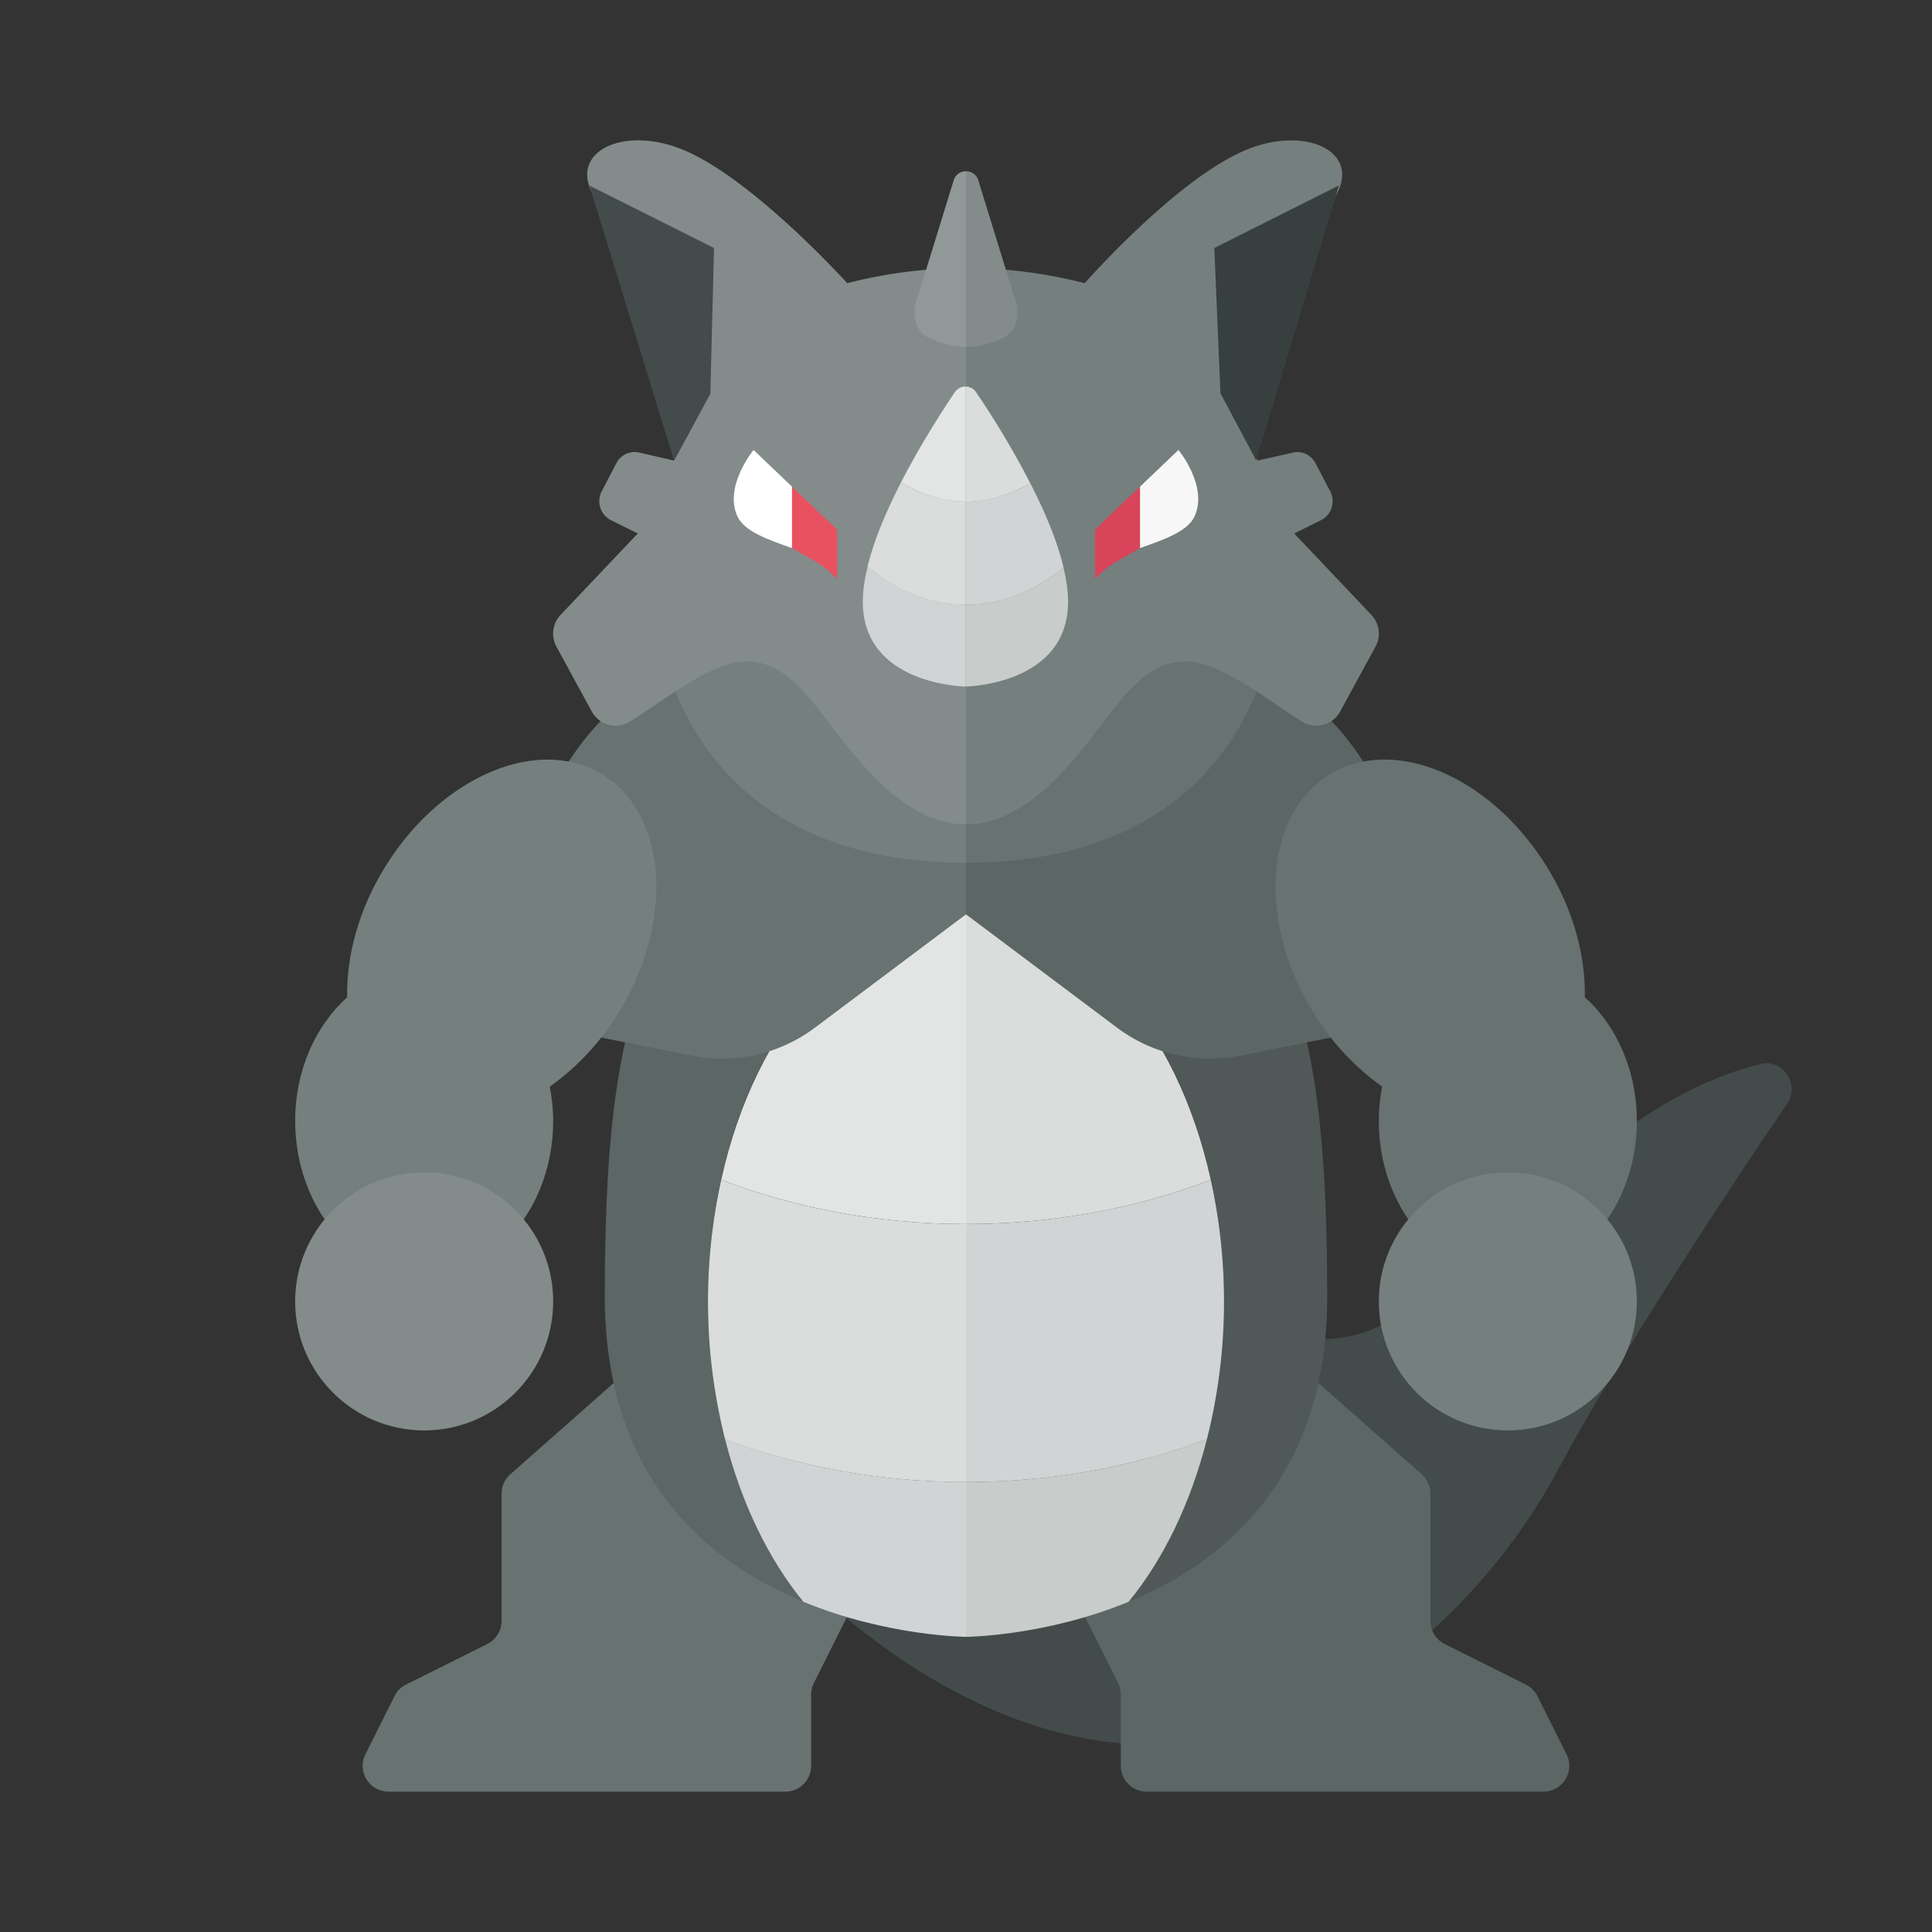 <svg xmlns="http://www.w3.org/2000/svg" width="100%" height="100%" viewBox="-2.72 -2.72 37.44 37.44"><rect x="-2.72" y="-2.72" width="37.44" height="37.44" fill="#333333" stroke="none"/><path fill="#434C4B" d="M18.606 20.623s3.316 4.206 6.062 1.938c2.481-2.05 4.404-4.099 6.731-4.662.434-.105.764.4.513.769-1.047 1.541-3.155 4.71-4.432 7.081-2.133 3.962-7.439 8.127-13.814 2.877l4.94-8.003z"/><path fill="#5C6664" d="M27.638 31.276l-.564-1.127a.5.5 0 00-.224-.224l-1.575-.787a.5.5 0 01-.275-.447v-2.466a.503.503 0 00-.169-.375l-3.134-2.769a.5.5 0 00-.758.114l-2.794 4.568a.501.501 0 00-.021.485l.823 1.646c.035.07.053.146.053.224V31.5a.5.5 0 00.5.5h7.691a.5.5 0 00.447-.724z"/><path fill="#687271" d="M10.303 23.082l-3.134 2.769a.5.5 0 00-.169.374v2.466a.5.5 0 01-.276.447l-1.575.787a.5.5 0 00-.224.224l-.564 1.127a.5.5 0 00.448.724H12.5a.5.5 0 00.5-.5v-1.382c0-.078.018-.154.053-.224l.823-1.646a.501.501 0 00-.021-.485l-2.794-4.568a.501.501 0 00-.758-.113z"/><path fill="#505957" d="M23 22.4c0-6.6-1.104-9.4-7-9.4v2c2.761 0 5 3.358 5 7.5 0 2.35-.721 4.445-1.849 5.821C21.009 27.554 23 25.921 23 22.4z"/><path fill="#5C6664" d="M16 15v-2c-5.896 0-7 2.799-7 9.4 0 3.521 1.991 5.154 3.849 5.921C11.721 26.945 11 24.85 11 22.5c0-4.142 2.239-7.5 5-7.5z"/><path fill="#C8CCCB" d="M16 29s1.525-.009 3.151-.679c.676-.824 1.201-1.91 1.517-3.151-1.402.527-2.985.83-4.668.83v3z"/><path fill="#D1D4D4" d="M20.744 20.143c-1.42.545-3.031.857-4.744.857v5c1.683 0 3.266-.303 4.668-.83a10.928 10.928 0 00.076-5.027z"/><path fill="#DADDDC" d="M16 15v6c1.713 0 3.324-.312 4.744-.857C20.085 17.157 18.212 15 16 15z"/><path fill="#D1D4D4" d="M12.849 28.321C14.475 28.991 16 29 16 29v-3c-1.683 0-3.266-.303-4.668-.83.316 1.241.842 2.327 1.517 3.151z"/><path fill="#DADDDC" d="M11.256 20.143a10.928 10.928 0 00.076 5.027c1.402.527 2.985.83 4.668.83v-5c-1.713 0-3.324-.312-4.744-.857z"/><path fill="#E3E5E5" d="M11.256 20.143c1.42.545 3.031.857 4.744.857v-6c-2.212 0-4.085 2.157-4.744 5.143z"/><path fill="#5C6664" d="M16.001 12.243V15l2.926 2.195a3.004 3.004 0 002.389.542L25 17s.062-7-5-7l-3.999 2.243z"/><path fill="#687271" d="M27.992 16.605c.016-.814-.229-1.726-.76-2.567-1.107-1.756-3.004-2.525-4.237-1.717-1.233.807-1.334 2.885-.227 4.641a4.877 4.877 0 001.297 1.376A3.59 3.59 0 0024 19c0 1.657 1.119 3 2.5 3s2.5-1.343 2.5-3c0-.983-.4-1.848-1.008-2.395z"/><circle cx="26.5" cy="22.5" r="2.5" fill="#757F7E"/><path fill="#687271" d="M15.999 12.243V15l-2.926 2.195a3.004 3.004 0 01-2.389.542L7 17s-.062-7 5-7l3.999 2.243z"/><path fill="#757F7E" d="M9.005 12.321c-1.233-.807-3.129-.039-4.237 1.717-.53.841-.776 1.753-.76 2.567C3.4 17.152 3 18.017 3 19c0 1.657 1.119 3 2.5 3S8 20.657 8 19c0-.228-.025-.448-.066-.662.482-.343.934-.8 1.297-1.376 1.108-1.756 1.006-3.834-.226-4.641z"/><circle cx="5.5" cy="22.5" r="2.5" fill="#838C8A"/><path fill="#687271" d="M21.907 9.685S21.417 14 16 14v-4l5.907-.315z"/><path fill="#757F7E" d="M10.093 9.685S10.583 14 16 14v-4l-5.907-.315z"/><path fill="#838C8A" d="M13.699 2.768c-.001 0-1.837-2.035-3.19-2.589-1.353-.554-2.625.25-1.272 1.414s1.809 3.31 1.809 3.31l-.704 1.302-.677-.155a.397.397 0 00-.44.206l-.284.544a.413.413 0 00.178.56l.52.258-1.496 1.578a.527.527 0 00-.08.615l.682 1.252c.152.278.49.361.758.192.7-.442 1.578-1.158 2.234-1.158 1.029 0 1.448 1.179 2.476 2.232 1.029 1.053 1.786.914 1.786.914H16V2.476a9.2 9.2 0 00-2.301.292z"/><path fill="#757F7E" d="M17.786 12.329c1.029-1.053 1.448-2.232 2.476-2.232.655 0 1.534.716 2.234 1.158a.528.528 0 00.758-.192l.682-1.252a.528.528 0 00-.08-.615L22.36 7.618l.52-.258a.412.412 0 00.178-.559l-.284-.544a.397.397 0 00-.44-.206l-.678.154-.704-1.302s.407-2.146 1.76-3.31C24.065.429 22.793-.374 21.44.18S18.3 2.768 18.3 2.768h-.001A9.178 9.178 0 0016 2.476v10.767c.004.001.76.136 1.786-.914z"/><path fill="#373F3F" d="M23.226.874l-1.601 5.33-.694-1.302-.119-2.816z"/><path fill="#434C4B" d="M8.704.877l1.638 5.327.704-1.302.071-2.816z"/><path fill="#F7F7F7" d="M20.117 6l-.746.712v1.19c.443-.158.917-.315 1.056-.61.275-.584-.31-1.292-.31-1.292z"/><path fill="#D84459" d="M18.5 7.542V8.5c.254-.271.381-.312.871-.598v-1.19l-.871.83z"/><path fill="#FFF" d="M11.883 6l.746.712v1.19c-.443-.158-.917-.315-1.056-.61-.275-.584.31-1.292.31-1.292z"/><path fill="#E85160" d="M13.5 7.542V8.5c-.254-.271-.381-.312-.871-.598v-1.19l.871.83z"/><path fill="#D1D4D4" d="M14.094 8.257c-.059.24-.094.47-.094.682 0 1.622 1.989 1.645 1.989 1.645V8.999c-.706-.003-1.358-.279-1.895-.742z"/><path fill="#C8CCCB" d="M16 9l-.011-.001v1.585s1.989-.023 1.989-1.645c0-.206-.033-.431-.089-.665C17.353 8.729 16.703 9 16 9z"/><path fill="#DADDDC" d="M15.989 8.999v-2a2.432 2.432 0 01-1.249-.37c-.274.534-.52 1.105-.647 1.628.538.463 1.19.739 1.896.742z"/><path fill="#D1D4D4" d="M16 7l-.011-.001v2L16 9c.703 0 1.353-.271 1.89-.727-.126-.525-.372-1.098-.647-1.635A2.413 2.413 0 0116 7z"/><path fill="#838C8A" d="M15.761.775l-.704 2.283.704-2.283zm1.182 2.283L16.239.775A.245.245 0 0016 .599V4c.213 0 .427-.045.632-.134l.094-.041c.243-.107.348-.479.217-.767z"/><path fill="#909997" d="M15.761.775l-.704 2.283c-.132.287-.026.66.216.766l.094.041c.206.09.42.135.633.135V.599a.245.245 0 00-.239.176z"/><path fill="#DADDDC" d="M16.196 4.881a.247.247 0 00-.206-.11v2.228L16 7c.448 0 .866-.137 1.243-.361a17.41 17.41 0 00-1.047-1.758z"/><path fill="#E3E5E5" d="M15.783 4.88a6.074 6.074 0 01-.081.121l-.027.041c-.032.049-.067.101-.102.157l-.019.03-.093.145-.038.061a8.712 8.712 0 00-.087.141l-.037.06-.127.211-.013.022-.116.201-.039.069-.095.172-.04.073c-.043.08-.086.161-.128.244.378.229.798.368 1.249.37V4.771a.248.248 0 00-.207.109z"/></svg>
